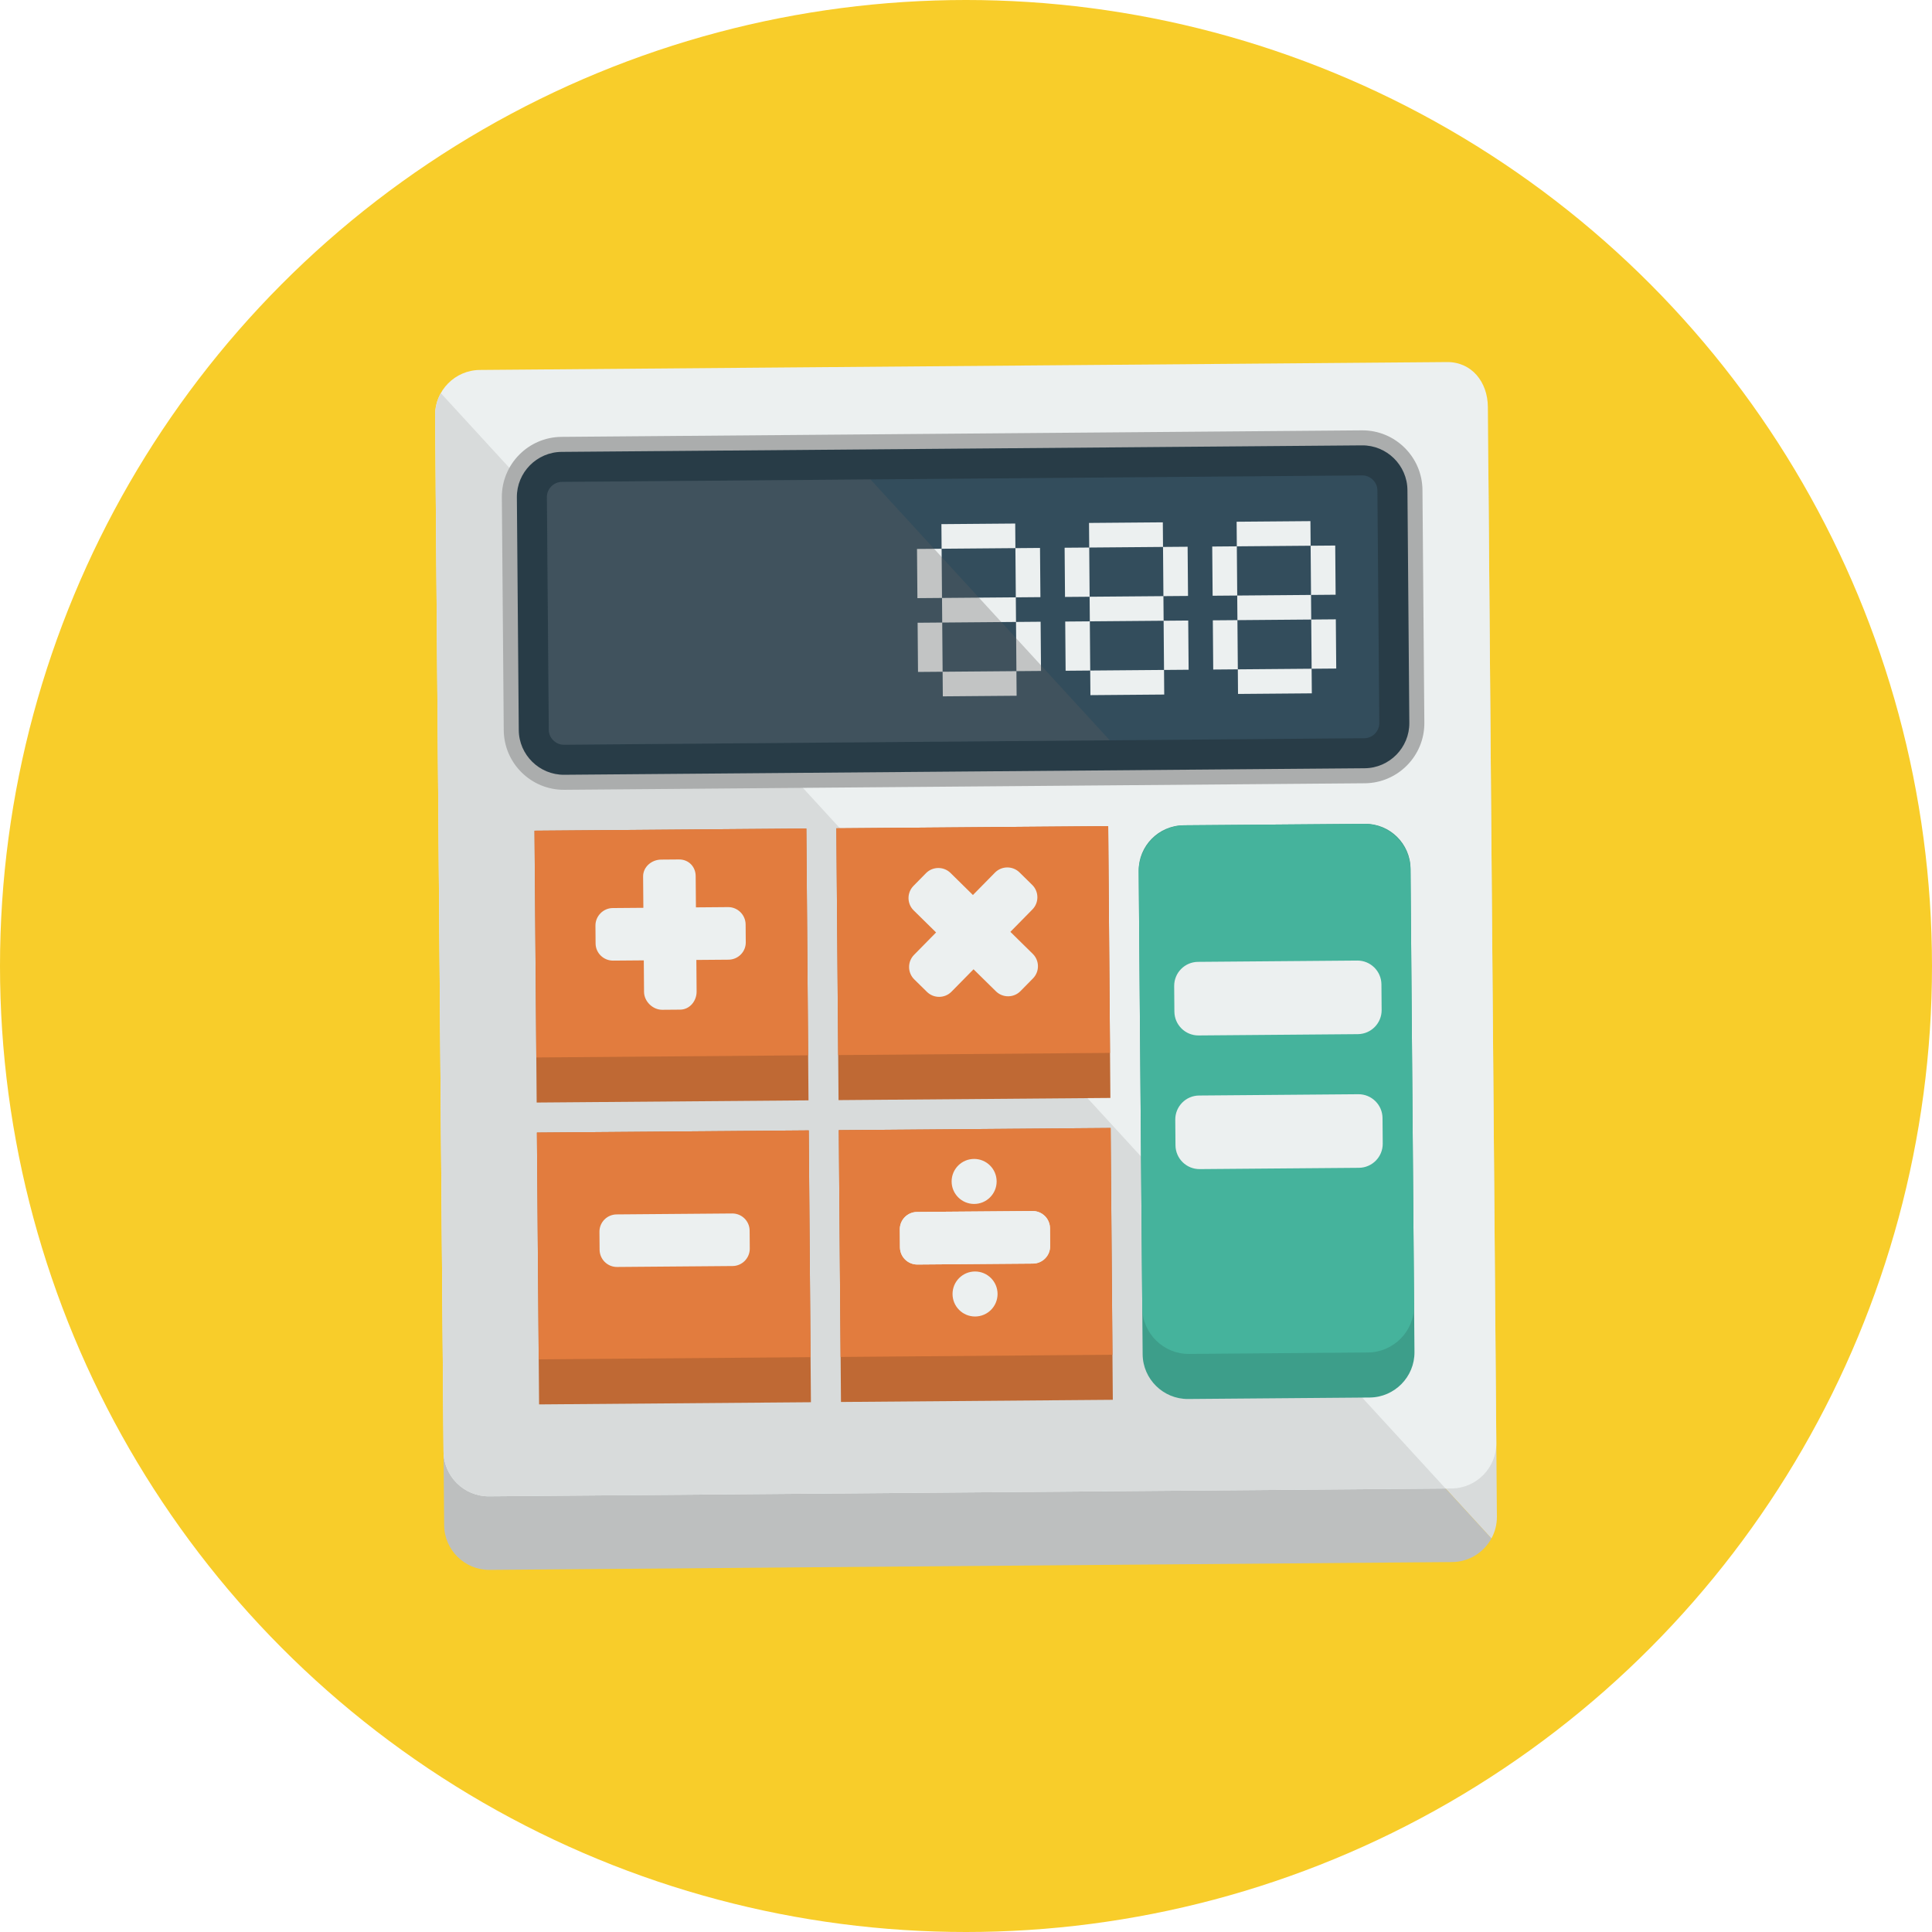 <?xml version="1.0" encoding="UTF-8" standalone="no"?>
<svg
   xmlns:dc="http://purl.org/dc/elements/1.1/"
   xmlns:cc="http://creativecommons.org/ns#"
   xmlns:rdf="http://www.w3.org/1999/02/22-rdf-syntax-ns#"
   xmlns:svg="http://www.w3.org/2000/svg"
   xmlns="http://www.w3.org/2000/svg"
   xmlns:sodipodi="http://sodipodi.sourceforge.net/DTD/sodipodi-0.dtd"
   xmlns:inkscape="http://www.inkscape.org/namespaces/inkscape"
   height="512px"
   id="Layer_1"
   style="enable-background:new 0 0 512 512"
   version="1.1"
   viewBox="0 0 512 512"
   width="512px"
   xml:space="preserve"
   sodipodi:docname="if_calculator_245450_vert.svg"
   inkscape:version="0.92.2 5c3e80d, 2017-08-06"><defs
     id="defs96" /><sodipodi:namedview
     pagecolor="#ffffff"
     bordercolor="#666666"
     borderopacity="1"
     objecttolerance="10"
     gridtolerance="10"
     guidetolerance="10"
     inkscape:pageopacity="0"
     inkscape:pageshadow="2"
     inkscape:window-width="1920"
     inkscape:window-height="1176"
     id="namedview94"
     showgrid="false"
     inkscape:zoom="0.4609375"
     inkscape:cx="256"
     inkscape:cy="256"
     inkscape:window-x="0"
     inkscape:window-y="0"
     inkscape:window-maximized="1"
     inkscape:current-layer="Layer_1" /><circle
     cx="256"
     cy="256"
     id="background_18_"
     r="256"
     style="fill:#f8cd2a" /><path
     d="M396.695,401.922l-2.237-274.615c-0.053-6.566-4.277-11.906-10.843-11.853l-254.554,2.075  l266.177,290.186C396.181,405.99,396.713,404.017,396.695,401.922z"
     style="fill:#D8DBDB"
     id="path3" /><path
     d="M129.061,117.529l-1.754,0.013c-6.567,0.054-11.896,5.47-11.842,12.038l2.237,274.615  c0.053,6.566,5.47,11.897,12.038,11.843l255.114-2.078c4.475-0.036,8.371-2.564,10.385-6.245L129.061,117.529z"
     style="fill:#BDBFBF"
     id="path5" /><path
     d="M396.538,382.42c0.053,6.568-5.277,11.984-11.843,12.038l-255.115,2.079  c-6.567,0.053-11.983-5.277-12.037-11.844l-2.238-274.615c-0.054-6.568,5.275-11.984,11.843-12.038l256.308-2.089  c6.566-0.053,10.79,5.287,10.843,11.854L396.538,382.42z"
     style="fill:#ECF0F0"
     id="path7" /><path
     d="M116.821,104.184c-0.979,1.748-1.533,3.76-1.515,5.895l2.238,274.615  c0.053,6.566,5.47,11.896,12.037,11.844l253.511-2.065L116.821,104.184z"
     style="fill:#D8DBDB"
     id="path9" /><path
     d="M149.547,209.303c-8.777,0.072-15.977-7.012-16.049-15.789l-0.503-61.689  c-0.071-8.778,7.012-15.978,15.79-16.05l212.131-1.729c8.778-0.072,15.978,7.012,16.05,15.79l0.501,61.69  c0.074,8.775-7.011,15.977-15.789,16.048L149.547,209.303z"
     style="fill:#ABADAD"
     id="path11" /><path
     d="M373.488,191.559c0.054,6.566-5.275,11.982-11.841,12.037l-212.131,1.727  c-6.567,0.054-11.983-5.274-12.037-11.841l-0.503-61.691c-0.053-6.567,5.276-11.983,11.843-12.037l212.13-1.728  c6.566-0.054,11.985,5.275,12.038,11.843L373.488,191.559z"
     style="fill:#283C47"
     id="path13" /><path
     d="M149.45,197.364c-2.157,0.019-3.995-1.79-4.012-3.947l-0.502-61.689  c-0.018-2.156,1.79-3.994,3.947-4.012l212.131-1.728c2.157-0.018,3.993,1.791,4.012,3.947l0.502,61.689  c0.018,2.156-1.79,3.995-3.946,4.012L149.45,197.364z"
     style="fill:#334D5C"
     id="path15" /><path
     d="M243.123,158.514l-0.106-13.039l6.519-0.052l0.106,13.038L243.123,158.514z M243.283,178.073  l-0.106-13.039l6.52-0.053l0.106,13.038L243.283,178.073z M249.536,145.422l-0.053-6.52l19.559-0.159l0.052,6.518L249.536,145.422z   M249.696,164.981l-0.053-6.52l19.559-0.158l0.053,6.519L249.696,164.981z M249.855,184.54l-0.053-6.521l19.559-0.159l0.053,6.521  L249.855,184.54z M269.201,158.302l-0.107-13.04l6.52-0.053l0.107,13.039L269.201,158.302z M269.361,177.86l-0.106-13.039  l6.52-0.054l0.106,13.04L269.361,177.86z"
     style="fill:#ECF0F0"
     id="path17" /><path
     d="M282.241,158.196l-0.106-13.039l6.52-0.052l0.106,13.038L282.241,158.196z M282.4,177.755  l-0.106-13.04l6.52-0.053l0.106,13.038L282.4,177.755z M288.655,145.104l-0.053-6.52l19.558-0.16l0.053,6.519L288.655,145.104z   M288.814,164.662l-0.053-6.52l19.557-0.159l0.054,6.519L288.814,164.662z M288.973,184.221l-0.053-6.521l19.558-0.159l0.053,6.521  L288.973,184.221z M308.318,157.983l-0.105-13.039l6.519-0.053l0.106,13.039L308.318,157.983z M308.478,177.541l-0.107-13.039  l6.52-0.054l0.107,13.041L308.478,177.541z"
     style="fill:#ECF0F0"
     id="path19" /><path
     d="M321.358,157.877l-0.106-13.04l6.52-0.054l0.107,13.04L321.358,157.877z M321.518,177.436  l-0.106-13.042l6.52-0.051l0.106,13.038L321.518,177.436z M327.771,144.783l-0.053-6.518l19.558-0.16l0.053,6.519L327.771,144.783z   M327.931,164.344l-0.054-6.521l19.559-0.159l0.052,6.52L327.931,164.344z M328.09,183.903l-0.052-6.521l19.557-0.16l0.053,6.521  L328.09,183.903z M347.436,157.664l-0.107-13.039l6.52-0.053l0.105,13.037L347.436,157.664z M347.595,177.222l-0.107-13.038  l6.52-0.054l0.107,13.038L347.595,177.222z"
     style="fill:#ECF0F0"
     id="path21" /><path
     d="M230.679,127.049l-46.375,0.378l-35.421,0.288c-2.158,0.018-3.965,1.856-3.947,4.012  l0.502,61.689c0.017,2.157,1.855,3.966,4.012,3.947l35.421-0.288l109.225-0.89L230.679,127.049z"
     style="opacity:0.3;fill:#5D5D5D"
     id="path23" /><rect
     height="72.039"
     style="fill:#BF6934"
     transform="matrix(1 -0.008 0.008 1 -2.73 1.466)"
     width="72.039"
     x="142.619"
     y="299.817"
     id="rect25" /><rect
     height="72.039"
     style="fill:#BF6934"
     transform="matrix(1 -0.008 0.008 1 -2.078 1.459)"
     width="72.039"
     x="141.967"
     y="219.821"
     id="rect27" /><rect
     height="72.039"
     style="fill:#BF6934"
     transform="matrix(1 -0.008 0.008 1 -2.07 2.11)"
     width="72.04"
     x="221.964"
     y="219.168"
     id="rect29" /><rect
     height="72.038"
     style="fill:#BF6934"
     transform="matrix(1 -0.008 0.008 1 -2.717 2.115)"
     width="72.04"
     x="222.616"
     y="299.166"
     id="rect31" /><rect
     height="60.099"
     style="fill:#E27C3E"
     transform="matrix(1 -0.008 0.008 1 -2.682 1.466)"
     width="72.04"
     x="142.571"
     y="299.817"
     id="rect33" /><rect
     height="60.098"
     style="fill:#E27C3E"
     transform="matrix(1 -0.008 0.008 1 -2.026 1.455)"
     width="72.039"
     x="141.919"
     y="219.822"
     id="rect35" /><rect
     height="60.1"
     style="fill:#E27C3E"
     transform="matrix(1 -0.008 0.008 1 -2.025 2.113)"
     width="72.039"
     x="221.916"
     y="219.168"
     id="rect37" /><rect
     height="60.099"
     style="fill:#E27C3E"
     transform="matrix(1 -0.008 0.008 1 -2.674 2.118)"
     width="72.04"
     x="222.568"
     y="299.166"
     id="rect39" /><path
     d="M313.608,218.713c-6.566,0.054-11.895,5.471-11.841,12.037l1.045,128.154  c0.053,6.567,5.47,11.896,12.037,11.844l48.157-0.392c6.566-0.055,11.896-5.471,11.843-12.037l-1.045-128.155  c-0.054-6.566-5.47-11.895-12.037-11.841L313.608,218.713z"
     style="fill:#3D9E8A"
     id="path41" /><path
     d="M313.963,218.71c-6.762,0.057-12.248,5.634-12.195,12.395l0.943,115.504  c0.053,6.764,5.632,12.25,12.393,12.195l47.449-0.387c6.761-0.055,12.248-5.631,12.195-12.395l-0.942-115.505  c-0.055-6.762-5.631-12.25-12.395-12.193L313.963,218.71z"
     style="fill:#45B39C"
     id="path43" /><path
     d="M366.438,303.065c0.027,3.516-2.8,6.389-6.315,6.417l-42.191,0.343  c-3.517,0.029-6.39-2.798-6.417-6.312l-0.057-6.772c-0.028-3.516,2.798-6.389,6.314-6.417l42.193-0.343  c3.515-0.029,6.388,2.798,6.417,6.312L366.438,303.065z"
     style="fill:#ECF0F0"
     id="path45" /><path
     d="M366.148,267.643c0.03,3.516-2.798,6.389-6.314,6.418l-42.193,0.343  c-3.514,0.028-6.387-2.797-6.417-6.314l-0.055-6.771c-0.028-3.516,2.798-6.389,6.315-6.416l42.19-0.344  c3.517-0.029,6.39,2.798,6.418,6.312L366.148,267.643z"
     style="fill:#ECF0F0"
     id="path47" /><path
     d="M192.961,240.393l-8.532,0.07l-0.067-8.298c-0.02-2.524-1.904-4.422-4.429-4.401l-4.735,0.038  c-2.526,0.02-4.787,1.952-4.767,4.477l0.068,8.298l-8.124,0.066c-2.525,0.02-4.596,2.139-4.575,4.664l0.038,4.734  c0.021,2.527,2.125,4.553,4.65,4.532l8.124-0.066l0.067,8.356c0.021,2.527,2.316,4.758,4.842,4.738l4.735-0.038  c2.525-0.022,4.374-2.288,4.354-4.813l-0.067-8.357l8.531-0.069c2.527-0.02,4.585-2.08,4.564-4.604l-0.039-4.735  C197.58,242.457,195.487,240.373,192.961,240.393z"
     style="fill:#ECF0F0"
     id="path49" /><path
     d="M278.297,330.234c0.021,2.536-2.019,4.608-4.554,4.63l-30.616,0.248  c-2.536,0.021-4.608-2.018-4.629-4.555l-0.038-4.745c-0.021-2.536,2.018-4.608,4.554-4.63l30.616-0.248  c2.536-0.022,4.608,2.018,4.629,4.555L278.297,330.234z"
     style="fill:#ECF0F0"
     id="path51" /><path
     d="M278.297,330.234c0.021,2.536-2.019,4.608-4.554,4.63l-30.616,0.248  c-2.536,0.021-4.608-2.018-4.629-4.555l-0.038-4.745c-0.021-2.536,2.018-4.608,4.554-4.63l30.616-0.248  c2.536-0.022,4.608,2.018,4.629,4.555L278.297,330.234z"
     style="fill:#ECF0F0"
     id="path53" /><circle
     cx="258.155"
     cy="313.094"
     r="5.965"
     style="fill:#ECF0F0"
     id="circle55" /><circle
     cx="258.398"
     cy="342.921"
     r="5.966"
     style="fill:#ECF0F0"
     id="circle57" /><path
     d="M198.698,330.865c0.021,2.536-2.019,4.625-4.554,4.647l-30.615,0.248  c-2.537,0.021-4.609-2.033-4.63-4.57l-0.038-4.744c-0.021-2.537,2.018-4.594,4.555-4.615l30.614-0.248  c2.537-0.022,4.609,2.003,4.63,4.537L198.698,330.865z"
     style="fill:#ECF0F0"
     id="path59" /><path
     d="M267.761,246.948l5.844-5.94c1.771-1.799,1.747-4.723-0.054-6.494l-3.376-3.32  c-1.8-1.771-4.723-1.746-6.494,0.053l-5.844,5.94l-5.94-5.845c-1.801-1.77-4.723-1.746-6.495,0.053l-3.32,3.375  c-1.772,1.803-1.747,4.724,0.052,6.494l5.94,5.845l-5.844,5.941c-1.77,1.8-1.747,4.722,0.054,6.493l3.375,3.322  c1.801,1.77,4.722,1.746,6.495-0.054l5.844-5.94l5.94,5.844c1.801,1.772,4.723,1.748,6.494-0.053l3.321-3.375  c1.771-1.801,1.747-4.724-0.052-6.494L267.761,246.948z"
     style="fill:#ECF0F0"
     id="path61" /><g
     id="g63" /><g
     id="g65" /><g
     id="g67" /><g
     id="g69" /><g
     id="g71" /><g
     id="g73" /><g
     id="g75" /><g
     id="g77" /><g
     id="g79" /><g
     id="g81" /><g
     id="g83" /><g
     id="g85" /><g
     id="g87" /><g
     id="g89" /><g
     id="g91" /></svg>